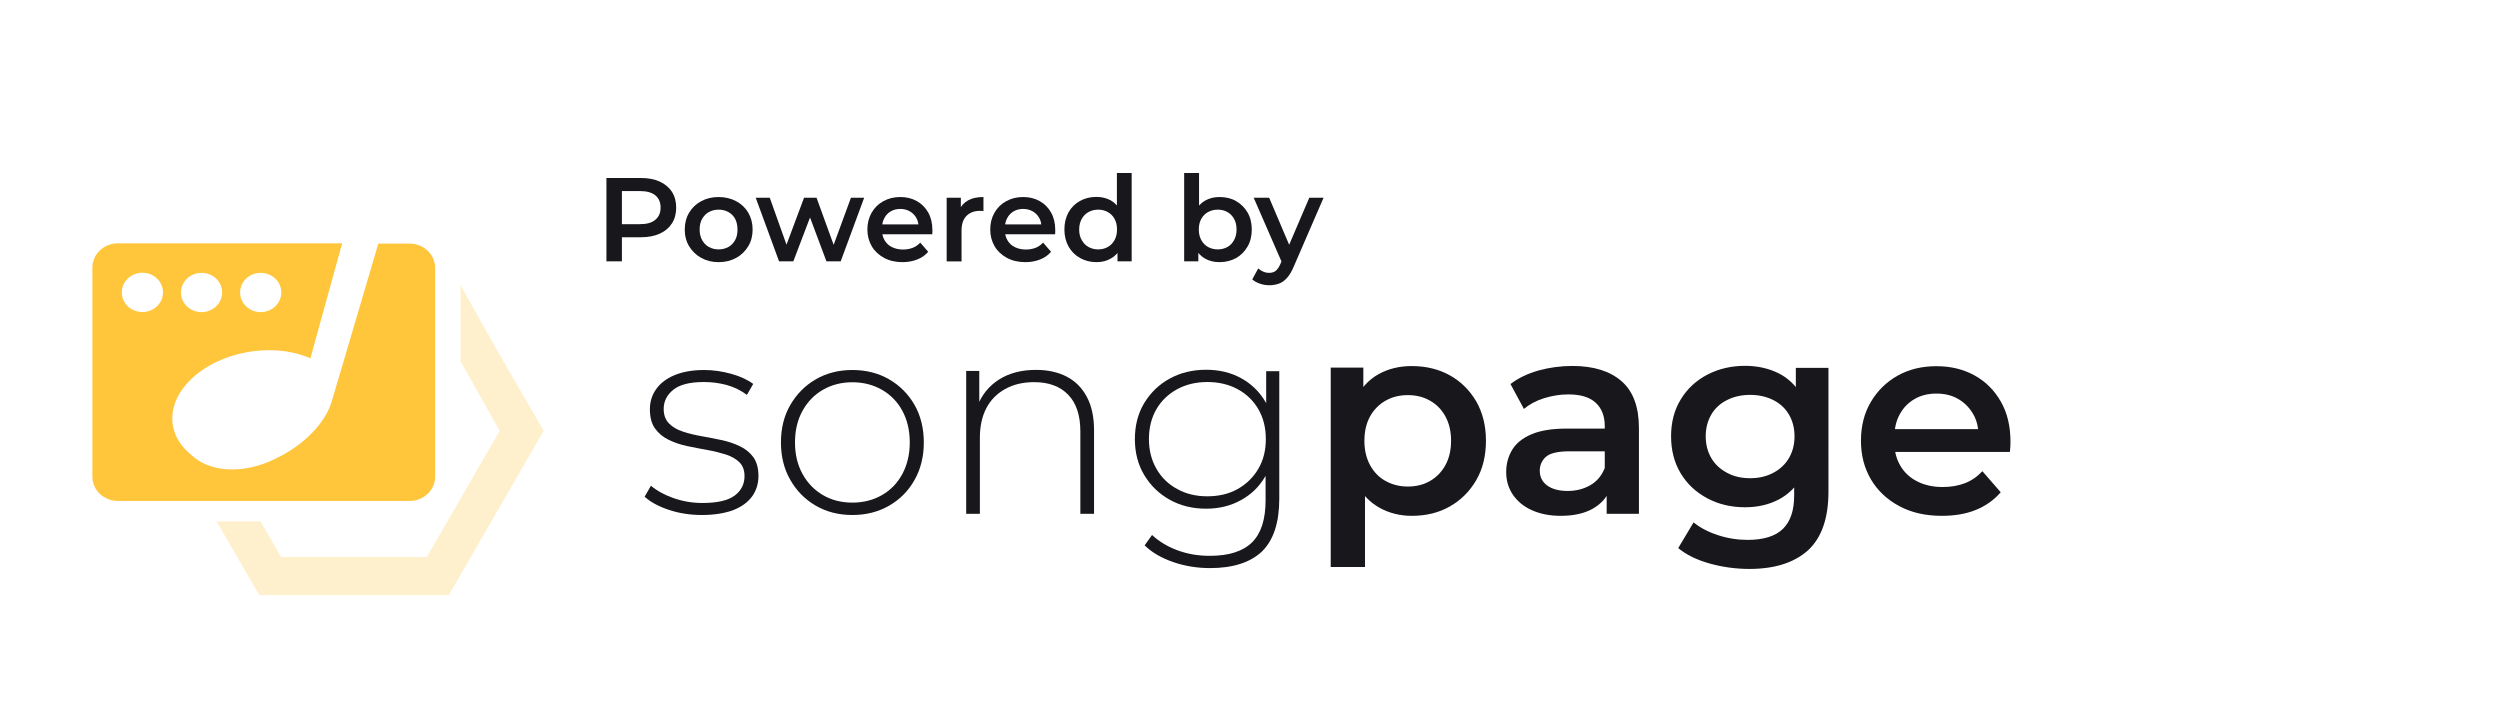 <?xml version="1.0" encoding="utf-8"?>
<!-- Generator: Adobe Illustrator 26.3.1, SVG Export Plug-In . SVG Version: 6.00 Build 0)  -->
<svg version="1.1" id="Layer_1" xmlns="http://www.w3.org/2000/svg" xmlns:xlink="http://www.w3.org/1999/xlink" x="0px" y="0px"
	 viewBox="0 0 210 60" style="enable-background:new 0 0 210 60;" xml:space="preserve">
<style type="text/css">
	.st0{fill:#FFC53B;}
	.st1{opacity:0.25;fill:#FFC53B;}
	.st2{fill:#FF1241;}
	.st3{opacity:0.25;fill:#FF8098;}
	.st4{fill:#99E266;}
	.st5{opacity:0.5;fill:#99E266;}
	.st6{opacity:0.3;fill:#3D77FF;}
	.st7{fill:#3D77FF;}
	.st8{fill:#F961EA;}
	.st9{opacity:0.21;fill:#F961EA;}
	.st10{fill:#17171C;}
	.st11{fill:#B65FDE;}
	.st12{opacity:0.3;fill:#B65FDE;}
</style>
<g>
	<g>
		<path class="st0" d="M34.4,20.46h-2.62c-1.57,5.35-3.85,13.04-3.85,13.04c0,0.01-0.01,0.02-0.01,0.02
			c-0.44,1.83-2.26,3.8-4.7,4.97c-2.75,1.4-5.67,1.21-7.22-0.34c-0.76-0.62-1.28-1.41-1.46-2.31c-0.51-2.58,1.91-5.2,5.49-6.1
			c0.24-0.06,0.48-0.11,0.73-0.16c0.39-0.07,0.78-0.11,1.17-0.14c1.46-0.1,2.84,0.12,3.99,0.59c0.05,0.03,0.1,0.05,0.15,0.08
			l2.67-9.67H9.91c-1.19,0-2.15,0.91-2.15,2.04v17.56c0,1.13,0.96,2.04,2.15,2.04H34.4c1.19,0,2.15-0.91,2.15-2.04V22.5
			C36.55,21.37,35.58,20.46,34.4,20.46z M21.9,22.92c0.96,0,1.73,0.74,1.73,1.65c0,0.91-0.78,1.65-1.73,1.65
			c-0.96,0-1.73-0.74-1.73-1.65C20.17,23.65,20.94,22.92,21.9,22.92z M16.93,22.92c0.96,0,1.73,0.74,1.73,1.65
			c0,0.91-0.78,1.65-1.73,1.65c-0.96,0-1.73-0.74-1.73-1.65C15.2,23.65,15.98,22.92,16.93,22.92z M11.96,26.21
			c-0.96,0-1.73-0.74-1.73-1.65c0-0.91,0.78-1.65,1.73-1.65c0.96,0,1.73,0.74,1.73,1.65C13.7,25.47,12.92,26.21,11.96,26.21z"/>
	</g>
	<g>
		<polygon class="st1" points="41.56,29.08 41.56,29.08 38.68,23.94 38.68,30.35 41.97,36.19 35.85,46.79 32.08,46.79 32.08,46.79 
			24.53,46.79 23.61,46.79 21.89,43.79 18.19,43.79 21.77,49.99 23.67,49.99 37.7,49.99 37.7,49.99 38.53,48.55 41.9,42.72 
			45.67,36.19 		"/>
	</g>
</g>
<g>
	<path class="st10" d="M58.95,43.26c-1,0-1.93-0.15-2.79-0.44s-1.54-0.66-2.01-1.1l0.53-0.92c0.46,0.4,1.07,0.74,1.84,1.02
		c0.77,0.28,1.59,0.43,2.48,0.43c1.26,0,2.16-0.21,2.71-0.62c0.55-0.41,0.83-0.96,0.83-1.63c0-0.49-0.14-0.88-0.42-1.16
		c-0.28-0.28-0.66-0.5-1.14-0.66c-0.48-0.15-1-0.28-1.56-0.38s-1.13-0.21-1.7-0.33c-0.57-0.12-1.09-0.3-1.56-0.53
		c-0.48-0.23-0.85-0.55-1.14-0.95s-0.43-0.95-0.43-1.62c0-0.61,0.17-1.17,0.51-1.66c0.34-0.49,0.84-0.89,1.52-1.18
		s1.52-0.45,2.53-0.45c0.75,0,1.51,0.11,2.27,0.32c0.76,0.21,1.38,0.5,1.85,0.85l-0.53,0.92c-0.51-0.38-1.07-0.66-1.7-0.83
		s-1.26-0.25-1.91-0.25c-1.17,0-2.02,0.21-2.56,0.64c-0.54,0.43-0.82,0.97-0.82,1.61c0,0.51,0.14,0.91,0.43,1.21
		c0.28,0.3,0.66,0.53,1.14,0.69c0.47,0.16,1,0.29,1.56,0.39c0.57,0.1,1.13,0.21,1.7,0.33s1.09,0.29,1.56,0.52
		c0.47,0.22,0.85,0.53,1.14,0.92c0.28,0.39,0.43,0.92,0.43,1.58c0,0.66-0.18,1.23-0.54,1.73c-0.36,0.49-0.89,0.87-1.6,1.15
		C60.84,43.12,59.98,43.26,58.95,43.26z"/>
	<path class="st10" d="M71.6,43.26c-1.15,0-2.17-0.26-3.07-0.78c-0.9-0.52-1.61-1.24-2.14-2.16c-0.53-0.92-0.79-1.97-0.79-3.15
		c0-1.2,0.26-2.25,0.79-3.16c0.53-0.91,1.24-1.63,2.14-2.15c0.9-0.52,1.92-0.78,3.07-0.78c1.15,0,2.18,0.26,3.08,0.78
		c0.9,0.52,1.62,1.24,2.14,2.15s0.78,1.97,0.78,3.16c0,1.18-0.26,2.23-0.78,3.15c-0.52,0.92-1.23,1.64-2.14,2.16
		C73.77,43,72.75,43.26,71.6,43.26z M71.6,42.22c0.92,0,1.75-0.21,2.48-0.63c0.74-0.42,1.31-1.02,1.72-1.78
		c0.41-0.77,0.62-1.65,0.62-2.64c0-1.01-0.21-1.9-0.62-2.66c-0.41-0.76-0.99-1.35-1.72-1.77c-0.74-0.42-1.56-0.63-2.48-0.63
		s-1.74,0.21-2.47,0.63c-0.73,0.42-1.3,1.01-1.72,1.77c-0.42,0.76-0.63,1.64-0.63,2.66c0,1,0.21,1.88,0.63,2.64
		c0.42,0.77,1,1.36,1.72,1.78S70.68,42.22,71.6,42.22z"/>
	<path class="st10" d="M87.03,31.07c0.98,0,1.84,0.19,2.56,0.56s1.3,0.94,1.7,1.7c0.41,0.76,0.61,1.7,0.61,2.82v7.01h-1.15v-6.92
		c0-1.35-0.34-2.38-1.02-3.08c-0.68-0.71-1.64-1.06-2.86-1.06c-0.93,0-1.75,0.19-2.44,0.58c-0.69,0.38-1.22,0.92-1.58,1.61
		c-0.36,0.69-0.54,1.52-0.54,2.48v6.39h-1.15V31.16h1.1v3.33l-0.16-0.37c0.37-0.95,0.97-1.7,1.82-2.24
		C84.77,31.34,85.8,31.07,87.03,31.07z"/>
	<path class="st10" d="M101.31,42.73c-1.14,0-2.15-0.25-3.05-0.75c-0.9-0.5-1.61-1.19-2.14-2.07c-0.53-0.88-0.79-1.89-0.79-3.02
		c0-1.15,0.26-2.16,0.79-3.04c0.53-0.87,1.24-1.56,2.14-2.05c0.9-0.49,1.91-0.74,3.05-0.74c1.09,0,2.07,0.23,2.93,0.7
		s1.55,1.13,2.06,2s0.76,1.91,0.76,3.12c0,1.2-0.25,2.23-0.76,3.11s-1.19,1.55-2.06,2.02C103.38,42.49,102.4,42.73,101.31,42.73z
		 M101.64,47.72c-1.09,0-2.12-0.17-3.1-0.51c-0.98-0.34-1.78-0.8-2.39-1.4l0.62-0.87c0.6,0.55,1.31,0.98,2.15,1.29
		s1.74,0.46,2.7,0.46c1.61,0,2.79-0.38,3.55-1.13c0.76-0.75,1.14-1.93,1.14-3.54v-3.33l0.23-1.79l-0.18-1.79v-3.93h1.1v10.72
		c0,2.01-0.49,3.48-1.46,4.43C105.02,47.25,103.57,47.72,101.64,47.72z M101.41,41.69c0.97,0,1.82-0.2,2.55-0.61s1.31-0.97,1.74-1.7
		s0.63-1.56,0.63-2.5c0-0.95-0.21-1.79-0.63-2.51s-1-1.28-1.74-1.68s-1.59-0.6-2.55-0.6c-0.94,0-1.78,0.2-2.52,0.6
		c-0.74,0.4-1.33,0.96-1.75,1.68s-0.63,1.56-0.63,2.51c0,0.94,0.21,1.77,0.63,2.5s1,1.3,1.75,1.7
		C99.63,41.49,100.47,41.69,101.41,41.69z"/>
	<path class="st10" d="M111.78,47.63V30.88h2.74v2.9l-0.09,3.27l0.23,3.27v7.31H111.78z M118.59,43.33c-1,0-1.91-0.23-2.73-0.69
		s-1.47-1.15-1.96-2.08c-0.48-0.93-0.72-2.1-0.72-3.53c0-1.44,0.23-2.62,0.7-3.54s1.11-1.61,1.92-2.06
		c0.81-0.45,1.74-0.68,2.78-0.68c1.21,0,2.28,0.26,3.21,0.78s1.66,1.25,2.21,2.18c0.54,0.94,0.82,2.04,0.82,3.31
		s-0.27,2.38-0.82,3.32s-1.28,1.67-2.21,2.2S119.8,43.33,118.59,43.33z M118.26,40.87c0.69,0,1.31-0.15,1.85-0.46
		c0.54-0.31,0.98-0.75,1.3-1.33c0.32-0.58,0.48-1.27,0.48-2.05c0-0.8-0.16-1.48-0.48-2.06c-0.32-0.58-0.76-1.02-1.3-1.32
		c-0.54-0.31-1.16-0.46-1.85-0.46c-0.69,0-1.31,0.15-1.86,0.46c-0.55,0.31-0.99,0.75-1.31,1.32c-0.32,0.58-0.48,1.26-0.48,2.06
		c0,0.78,0.16,1.46,0.48,2.05c0.32,0.58,0.76,1.03,1.31,1.33S117.57,40.87,118.26,40.87z"/>
	<path class="st10" d="M131.1,43.33c-0.92,0-1.72-0.16-2.42-0.47c-0.69-0.31-1.22-0.75-1.6-1.31s-0.56-1.19-0.56-1.9
		c0-0.69,0.17-1.31,0.5-1.86c0.33-0.55,0.87-0.99,1.62-1.31c0.75-0.32,1.75-0.48,2.99-0.48h3.56v1.91h-3.36
		c-0.98,0-1.64,0.16-1.98,0.47c-0.34,0.31-0.51,0.7-0.51,1.16c0,0.52,0.21,0.94,0.62,1.24s0.99,0.46,1.72,0.46
		c0.71,0,1.34-0.16,1.9-0.48c0.56-0.32,0.96-0.8,1.21-1.43l0.48,1.72c-0.28,0.72-0.77,1.28-1.48,1.68
		C133.09,43.13,132.19,43.33,131.1,43.33z M134.96,43.16v-2.48l-0.16-0.53V35.8c0-0.84-0.25-1.5-0.76-1.97s-1.27-0.7-2.3-0.7
		c-0.69,0-1.37,0.11-2.04,0.32s-1.23,0.51-1.69,0.9l-1.13-2.09c0.66-0.51,1.45-0.88,2.36-1.14c0.91-0.25,1.86-0.38,2.84-0.38
		c1.78,0,3.15,0.43,4.13,1.28s1.46,2.17,1.46,3.94v7.2H134.96z"/>
	<path class="st10" d="M146.58,42.61c-1.17,0-2.22-0.25-3.16-0.75c-0.94-0.5-1.69-1.19-2.23-2.08s-0.82-1.93-0.82-3.13
		c0-1.18,0.27-2.22,0.82-3.11c0.54-0.89,1.29-1.58,2.23-2.07c0.94-0.49,2-0.74,3.16-0.74c1.04,0,1.98,0.21,2.81,0.62
		s1.49,1.06,1.99,1.93c0.5,0.87,0.75,1.99,0.75,3.36c0,1.36-0.25,2.49-0.75,3.37c-0.5,0.88-1.16,1.53-1.99,1.96
		S147.62,42.61,146.58,42.61z M146.95,47.79c-1.13,0-2.24-0.15-3.32-0.45s-1.97-0.73-2.66-1.3l1.29-2.16
		c0.54,0.44,1.21,0.8,2.04,1.07c0.82,0.27,1.65,0.4,2.5,0.4c1.35,0,2.34-0.31,2.97-0.93c0.63-0.62,0.94-1.55,0.94-2.79v-2.18
		l0.23-2.78l-0.09-2.78v-2.99h2.74V41.3c0,2.22-0.57,3.86-1.7,4.91C150.73,47.26,149.09,47.79,146.95,47.79z M147.02,40.17
		c0.72,0,1.36-0.15,1.93-0.45s1.01-0.71,1.32-1.24s0.47-1.14,0.47-1.83c0-0.69-0.16-1.3-0.47-1.83c-0.31-0.53-0.75-0.93-1.32-1.22
		c-0.57-0.28-1.21-0.43-1.93-0.43c-0.72,0-1.37,0.14-1.94,0.43c-0.57,0.28-1.02,0.69-1.33,1.22c-0.31,0.53-0.47,1.14-0.47,1.83
		c0,0.69,0.16,1.3,0.47,1.83s0.76,0.94,1.33,1.24C145.65,40.03,146.29,40.17,147.02,40.17z"/>
	<path class="st10" d="M163.11,43.33c-1.37,0-2.56-0.27-3.58-0.82s-1.81-1.29-2.37-2.24c-0.56-0.95-0.84-2.03-0.84-3.24
		c0-1.23,0.27-2.31,0.82-3.25s1.3-1.68,2.25-2.22c0.96-0.54,2.05-0.8,3.28-0.8c1.2,0,2.26,0.26,3.2,0.78s1.67,1.26,2.21,2.21
		c0.54,0.95,0.8,2.07,0.8,3.36c0,0.12,0,0.26-0.01,0.41c-0.01,0.15-0.02,0.3-0.04,0.44h-10.23v-1.91h8.72l-1.13,0.6
		c0.01-0.71-0.13-1.33-0.44-1.86c-0.31-0.54-0.72-0.96-1.25-1.27c-0.53-0.31-1.14-0.46-1.83-0.46c-0.71,0-1.32,0.15-1.85,0.46
		c-0.53,0.31-0.94,0.73-1.24,1.28c-0.3,0.54-0.45,1.18-0.45,1.92v0.46c0,0.74,0.17,1.39,0.51,1.96c0.34,0.57,0.81,1,1.43,1.31
		c0.61,0.31,1.32,0.46,2.12,0.46c0.69,0,1.31-0.11,1.86-0.32s1.04-0.55,1.47-1.01l1.54,1.77c-0.55,0.64-1.25,1.14-2.08,1.48
		S164.19,43.33,163.11,43.33z"/>
</g>
<g>
	<path class="st10" d="M50.94,21.95v-7h2.88c0.62,0,1.15,0.1,1.59,0.3s0.79,0.49,1.03,0.86c0.24,0.37,0.36,0.82,0.36,1.33
		s-0.12,0.96-0.36,1.33c-0.24,0.37-0.58,0.66-1.03,0.86c-0.44,0.2-0.97,0.3-1.59,0.3h-2.16l0.58-0.61v2.63H50.94z M52.24,19.46
		l-0.58-0.63h2.1c0.57,0,1-0.12,1.29-0.37c0.29-0.24,0.44-0.58,0.44-1.02c0-0.45-0.15-0.79-0.44-1.03s-0.72-0.36-1.29-0.36h-2.1
		l0.58-0.64V19.46z"/>
	<path class="st10" d="M60.36,22.02c-0.55,0-1.03-0.12-1.46-0.36c-0.43-0.24-0.76-0.56-1.01-0.97c-0.25-0.41-0.37-0.88-0.37-1.41
		c0-0.53,0.12-1,0.37-1.42c0.25-0.41,0.58-0.73,1.01-0.96s0.91-0.35,1.46-0.35c0.55,0,1.04,0.12,1.48,0.35
		c0.43,0.23,0.77,0.55,1.01,0.96s0.37,0.88,0.37,1.42c0,0.53-0.12,1-0.37,1.41s-0.58,0.74-1.01,0.97
		C61.41,21.9,60.92,22.02,60.36,22.02z M60.36,20.95c0.31,0,0.58-0.07,0.82-0.2c0.24-0.13,0.43-0.33,0.57-0.58
		c0.14-0.25,0.2-0.55,0.2-0.89c0-0.35-0.07-0.65-0.2-0.9c-0.14-0.25-0.33-0.44-0.57-0.57c-0.24-0.13-0.51-0.2-0.81-0.2
		c-0.31,0-0.58,0.07-0.82,0.2c-0.24,0.13-0.42,0.32-0.57,0.57c-0.14,0.25-0.21,0.55-0.21,0.9c0,0.34,0.07,0.64,0.21,0.89
		c0.14,0.25,0.33,0.45,0.57,0.58C59.79,20.88,60.06,20.95,60.36,20.95z"/>
	<path class="st10" d="M65.44,21.95l-1.96-5.34h1.18l1.68,4.71h-0.56l1.76-4.71h1.05l1.71,4.71h-0.55l1.73-4.71h1.11l-1.97,5.34
		h-1.2l-1.56-4.17h0.37l-1.59,4.17H65.44z"/>
	<path class="st10" d="M75.81,22.02c-0.59,0-1.11-0.12-1.55-0.36c-0.44-0.24-0.79-0.56-1.03-0.97s-0.37-0.88-0.37-1.41
		c0-0.53,0.12-1,0.36-1.42c0.24-0.41,0.56-0.73,0.98-0.96s0.89-0.35,1.42-0.35c0.52,0,0.98,0.11,1.39,0.34
		c0.41,0.23,0.73,0.55,0.96,0.96c0.23,0.41,0.35,0.9,0.35,1.46c0,0.05,0,0.11,0,0.18s-0.01,0.13-0.01,0.19h-4.45v-0.83h3.79
		l-0.49,0.26c0.01-0.31-0.06-0.58-0.19-0.81c-0.13-0.23-0.32-0.42-0.55-0.55c-0.23-0.13-0.49-0.2-0.79-0.2
		c-0.31,0-0.57,0.07-0.8,0.2c-0.23,0.13-0.41,0.32-0.54,0.56c-0.13,0.24-0.2,0.51-0.2,0.83v0.2c0,0.32,0.07,0.6,0.22,0.85
		c0.15,0.25,0.35,0.44,0.62,0.57c0.27,0.13,0.57,0.2,0.92,0.2c0.3,0,0.57-0.05,0.81-0.14s0.45-0.24,0.64-0.44l0.67,0.77
		c-0.24,0.28-0.54,0.5-0.91,0.64C76.69,21.94,76.28,22.02,75.81,22.02z"/>
	<path class="st10" d="M79.52,21.95v-5.34h1.19v1.47l-0.14-0.43c0.16-0.36,0.41-0.63,0.75-0.82s0.77-0.28,1.29-0.28v1.19
		c-0.05-0.01-0.1-0.02-0.15-0.03c-0.05,0-0.09,0-0.14,0c-0.47,0-0.85,0.14-1.13,0.42c-0.28,0.28-0.42,0.69-0.42,1.24v2.59H79.52z"/>
	<path class="st10" d="M86.13,22.02c-0.59,0-1.11-0.12-1.55-0.36c-0.44-0.24-0.79-0.56-1.03-0.97s-0.37-0.88-0.37-1.41
		c0-0.53,0.12-1,0.36-1.42c0.24-0.41,0.56-0.73,0.98-0.96s0.89-0.35,1.42-0.35c0.52,0,0.98,0.11,1.39,0.34
		c0.41,0.23,0.73,0.55,0.96,0.96c0.23,0.41,0.35,0.9,0.35,1.46c0,0.05,0,0.11,0,0.18s-0.01,0.13-0.01,0.19h-4.45v-0.83h3.79
		l-0.49,0.26c0.01-0.31-0.06-0.58-0.19-0.81c-0.13-0.23-0.32-0.42-0.55-0.55c-0.23-0.13-0.49-0.2-0.79-0.2
		c-0.31,0-0.57,0.07-0.8,0.2c-0.23,0.13-0.41,0.32-0.54,0.56c-0.13,0.24-0.2,0.51-0.2,0.83v0.2c0,0.32,0.07,0.6,0.22,0.85
		c0.15,0.25,0.35,0.44,0.62,0.57c0.27,0.13,0.57,0.2,0.92,0.2c0.3,0,0.57-0.05,0.81-0.14s0.45-0.24,0.64-0.44l0.67,0.77
		c-0.24,0.28-0.54,0.5-0.91,0.64C87.01,21.94,86.6,22.02,86.13,22.02z"/>
	<path class="st10" d="M92.1,22.02c-0.51,0-0.97-0.12-1.38-0.35c-0.41-0.23-0.73-0.55-0.96-0.96c-0.23-0.41-0.35-0.89-0.35-1.44
		s0.12-1.03,0.35-1.44c0.23-0.41,0.55-0.72,0.96-0.95s0.87-0.34,1.38-0.34c0.45,0,0.85,0.1,1.2,0.29c0.35,0.2,0.63,0.5,0.84,0.9
		c0.21,0.4,0.31,0.91,0.31,1.54c0,0.62-0.1,1.13-0.3,1.54s-0.48,0.71-0.83,0.9C92.97,21.92,92.56,22.02,92.1,22.02z M92.25,20.95
		c0.3,0,0.57-0.07,0.8-0.2c0.24-0.13,0.43-0.33,0.57-0.58c0.14-0.25,0.21-0.55,0.21-0.89c0-0.35-0.07-0.65-0.21-0.9
		c-0.14-0.25-0.33-0.44-0.57-0.57c-0.24-0.13-0.5-0.2-0.8-0.2c-0.3,0-0.57,0.07-0.81,0.2c-0.24,0.13-0.43,0.32-0.57,0.57
		c-0.14,0.25-0.22,0.55-0.22,0.9c0,0.34,0.07,0.64,0.22,0.89c0.14,0.25,0.33,0.45,0.57,0.58C91.68,20.88,91.95,20.95,92.25,20.95z
		 M93.87,21.95v-1.26l0.05-1.42l-0.1-1.42v-3.32h1.24v7.42H93.87z"/>
	<path class="st10" d="M99.47,21.95v-7.42h1.25v3.32l-0.1,1.42l0.04,1.42v1.26H99.47z M102.43,22.02c-0.45,0-0.86-0.1-1.21-0.3
		c-0.35-0.2-0.63-0.5-0.83-0.9c-0.2-0.4-0.31-0.92-0.31-1.54c0-0.63,0.11-1.14,0.32-1.54s0.49-0.7,0.85-0.9
		c0.36-0.2,0.75-0.29,1.19-0.29c0.53,0,0.99,0.11,1.39,0.34s0.72,0.54,0.96,0.95c0.24,0.41,0.36,0.89,0.36,1.44
		s-0.12,1.03-0.36,1.44c-0.24,0.41-0.56,0.73-0.96,0.96C103.42,21.9,102.96,22.02,102.43,22.02z M102.29,20.95
		c0.3,0,0.57-0.07,0.81-0.2c0.24-0.13,0.42-0.33,0.56-0.58c0.14-0.25,0.21-0.55,0.21-0.89c0-0.35-0.07-0.65-0.21-0.9
		c-0.14-0.25-0.33-0.44-0.56-0.57c-0.24-0.13-0.5-0.2-0.81-0.2c-0.3,0-0.57,0.07-0.81,0.2c-0.24,0.13-0.43,0.32-0.57,0.57
		c-0.14,0.25-0.21,0.55-0.21,0.9c0,0.34,0.07,0.64,0.21,0.89c0.14,0.25,0.33,0.45,0.57,0.58C101.72,20.88,101.99,20.95,102.29,20.95
		z"/>
	<path class="st10" d="M106.62,23.96c-0.26,0-0.52-0.04-0.78-0.13c-0.26-0.09-0.48-0.21-0.65-0.36l0.5-0.92
		c0.13,0.11,0.27,0.2,0.43,0.27s0.32,0.1,0.49,0.1c0.23,0,0.41-0.06,0.55-0.17c0.14-0.11,0.27-0.3,0.39-0.57l0.31-0.7l0.1-0.15
		l2.02-4.72h1.2l-2.5,5.77c-0.17,0.4-0.35,0.72-0.56,0.95c-0.2,0.23-0.43,0.4-0.68,0.49C107.2,23.91,106.92,23.96,106.62,23.96z
		 M107.72,22.14l-2.41-5.53h1.3l1.96,4.61L107.72,22.14z"/>
</g>
</svg>
